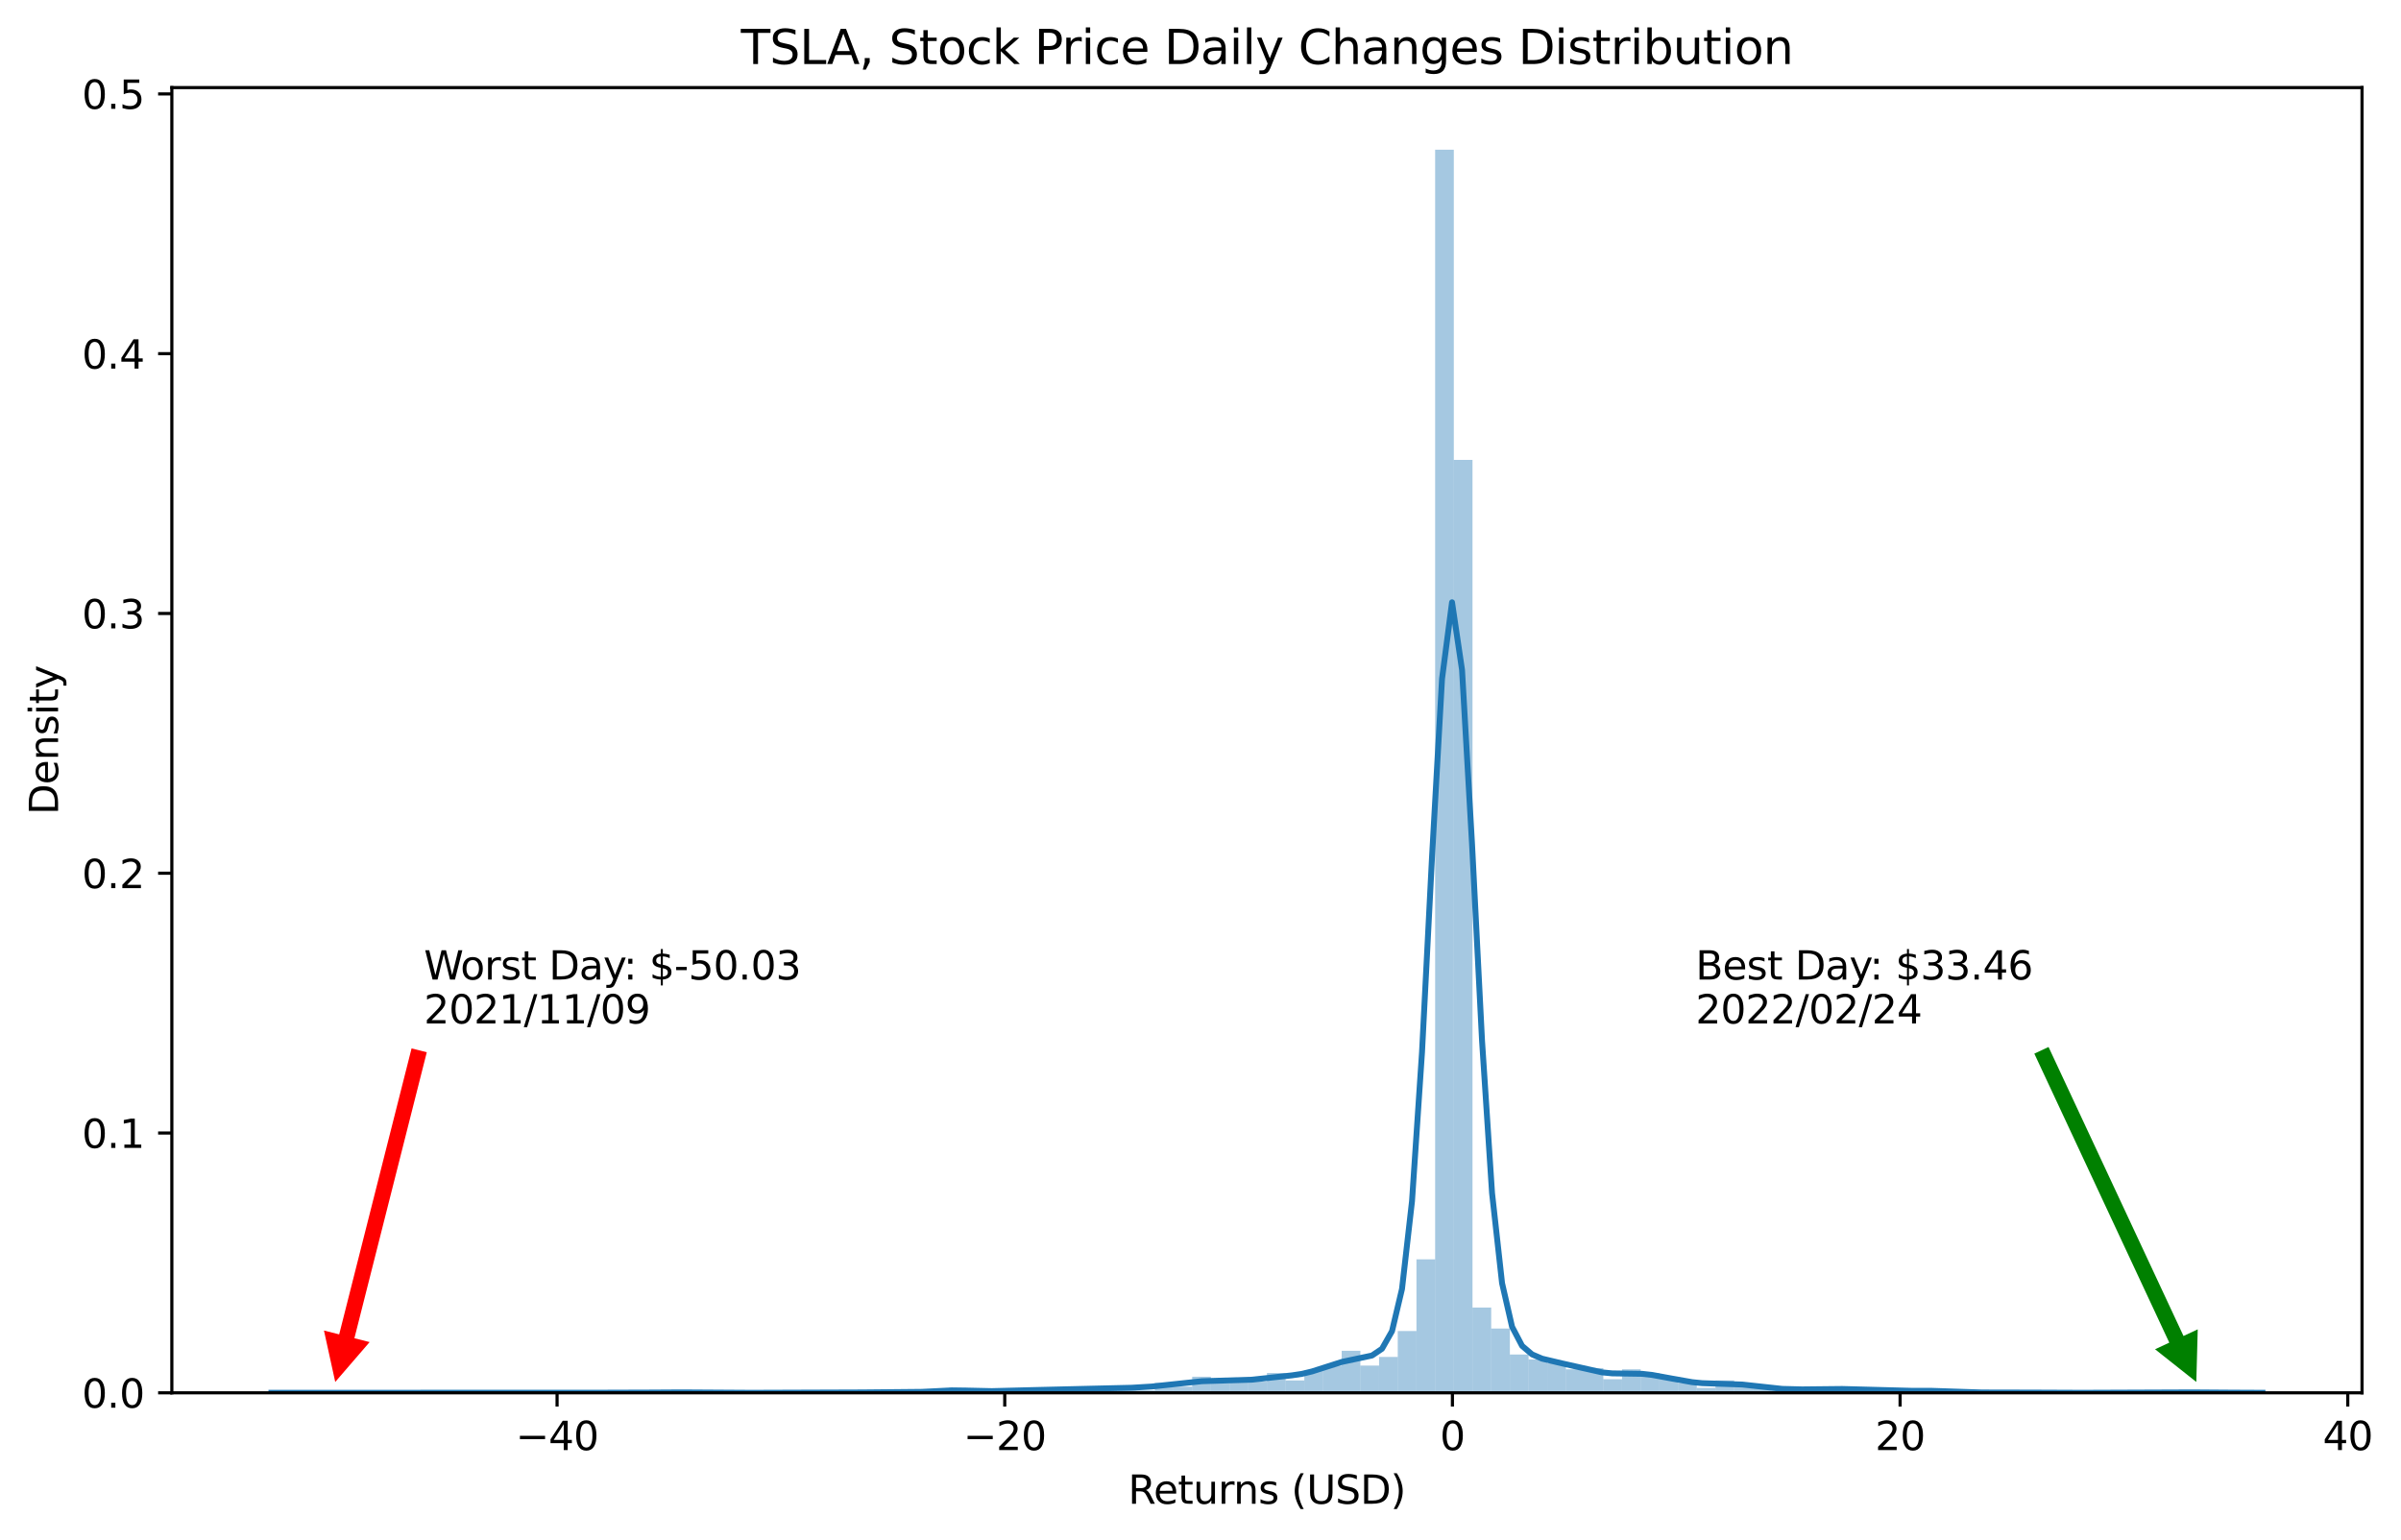 <?xml version="1.0" encoding="utf-8" standalone="no"?>
<!DOCTYPE svg PUBLIC "-//W3C//DTD SVG 1.1//EN"
  "http://www.w3.org/Graphics/SVG/1.1/DTD/svg11.dtd">
<svg xmlns:xlink="http://www.w3.org/1999/xlink" width="611.711pt" height="392.514pt" viewBox="0 0 611.711 392.514" xmlns="http://www.w3.org/2000/svg" version="1.1">
 <defs>
  <style type="text/css">*{stroke-linejoin: round; stroke-linecap: butt}</style>
 </defs>
 <g id="figure_1">
  <g id="patch_1">
   <path d="M 0 392.514 
L 611.711 392.514 
L 611.711 0 
L 0 0 
z
" style="fill: #ffffff"/>
  </g>
  <g id="axes_1">
   <g id="patch_2">
    <path d="M 43.781 354.958 
L 601.781 354.958 
L 601.781 22.318 
L 43.781 22.318 
z
" style="fill: #ffffff"/>
   </g>
   <g id="patch_3">
    <path d="M 84.71 354.958 
L 89.471 354.958 
L 89.471 354.643 
L 84.71 354.643 
z
" clip-path="url(#pb235588bc9)" style="fill: #1f77b4; opacity: 0.4"/>
   </g>
   <g id="patch_4">
    <path d="M 89.471 354.958 
L 94.233 354.958 
L 94.233 354.958 
L 89.471 354.958 
z
" clip-path="url(#pb235588bc9)" style="fill: #1f77b4; opacity: 0.4"/>
   </g>
   <g id="patch_5">
    <path d="M 94.233 354.958 
L 98.994 354.958 
L 98.994 354.958 
L 94.233 354.958 
z
" clip-path="url(#pb235588bc9)" style="fill: #1f77b4; opacity: 0.4"/>
   </g>
   <g id="patch_6">
    <path d="M 98.994 354.958 
L 103.756 354.958 
L 103.756 354.958 
L 98.994 354.958 
z
" clip-path="url(#pb235588bc9)" style="fill: #1f77b4; opacity: 0.4"/>
   </g>
   <g id="patch_7">
    <path d="M 103.756 354.958 
L 108.517 354.958 
L 108.517 354.958 
L 103.756 354.958 
z
" clip-path="url(#pb235588bc9)" style="fill: #1f77b4; opacity: 0.4"/>
   </g>
   <g id="patch_8">
    <path d="M 108.517 354.958 
L 113.278 354.958 
L 113.278 354.958 
L 108.517 354.958 
z
" clip-path="url(#pb235588bc9)" style="fill: #1f77b4; opacity: 0.4"/>
   </g>
   <g id="patch_9">
    <path d="M 113.278 354.958 
L 118.04 354.958 
L 118.04 354.958 
L 113.278 354.958 
z
" clip-path="url(#pb235588bc9)" style="fill: #1f77b4; opacity: 0.4"/>
   </g>
   <g id="patch_10">
    <path d="M 118.04 354.958 
L 122.801 354.958 
L 122.801 354.958 
L 118.04 354.958 
z
" clip-path="url(#pb235588bc9)" style="fill: #1f77b4; opacity: 0.4"/>
   </g>
   <g id="patch_11">
    <path d="M 122.801 354.958 
L 127.563 354.958 
L 127.563 354.958 
L 122.801 354.958 
z
" clip-path="url(#pb235588bc9)" style="fill: #1f77b4; opacity: 0.4"/>
   </g>
   <g id="patch_12">
    <path d="M 127.563 354.958 
L 132.324 354.958 
L 132.324 354.958 
L 127.563 354.958 
z
" clip-path="url(#pb235588bc9)" style="fill: #1f77b4; opacity: 0.4"/>
   </g>
   <g id="patch_13">
    <path d="M 132.324 354.958 
L 137.086 354.958 
L 137.086 354.958 
L 132.324 354.958 
z
" clip-path="url(#pb235588bc9)" style="fill: #1f77b4; opacity: 0.4"/>
   </g>
   <g id="patch_14">
    <path d="M 137.086 354.958 
L 141.847 354.958 
L 141.847 354.958 
L 137.086 354.958 
z
" clip-path="url(#pb235588bc9)" style="fill: #1f77b4; opacity: 0.4"/>
   </g>
   <g id="patch_15">
    <path d="M 141.847 354.958 
L 146.608 354.958 
L 146.608 354.643 
L 141.847 354.643 
z
" clip-path="url(#pb235588bc9)" style="fill: #1f77b4; opacity: 0.4"/>
   </g>
   <g id="patch_16">
    <path d="M 146.608 354.958 
L 151.37 354.958 
L 151.37 354.958 
L 146.608 354.958 
z
" clip-path="url(#pb235588bc9)" style="fill: #1f77b4; opacity: 0.4"/>
   </g>
   <g id="patch_17">
    <path d="M 151.37 354.958 
L 156.131 354.958 
L 156.131 354.958 
L 151.37 354.958 
z
" clip-path="url(#pb235588bc9)" style="fill: #1f77b4; opacity: 0.4"/>
   </g>
   <g id="patch_18">
    <path d="M 156.131 354.958 
L 160.893 354.958 
L 160.893 354.958 
L 156.131 354.958 
z
" clip-path="url(#pb235588bc9)" style="fill: #1f77b4; opacity: 0.4"/>
   </g>
   <g id="patch_19">
    <path d="M 160.893 354.958 
L 165.654 354.958 
L 165.654 354.958 
L 160.893 354.958 
z
" clip-path="url(#pb235588bc9)" style="fill: #1f77b4; opacity: 0.4"/>
   </g>
   <g id="patch_20">
    <path d="M 165.654 354.958 
L 170.416 354.958 
L 170.416 354.958 
L 165.654 354.958 
z
" clip-path="url(#pb235588bc9)" style="fill: #1f77b4; opacity: 0.4"/>
   </g>
   <g id="patch_21">
    <path d="M 170.416 354.958 
L 175.177 354.958 
L 175.177 354.643 
L 170.416 354.643 
z
" clip-path="url(#pb235588bc9)" style="fill: #1f77b4; opacity: 0.4"/>
   </g>
   <g id="patch_22">
    <path d="M 175.177 354.958 
L 179.938 354.958 
L 179.938 354.958 
L 175.177 354.958 
z
" clip-path="url(#pb235588bc9)" style="fill: #1f77b4; opacity: 0.4"/>
   </g>
   <g id="patch_23">
    <path d="M 179.938 354.958 
L 184.7 354.958 
L 184.7 354.958 
L 179.938 354.958 
z
" clip-path="url(#pb235588bc9)" style="fill: #1f77b4; opacity: 0.4"/>
   </g>
   <g id="patch_24">
    <path d="M 184.7 354.958 
L 189.461 354.958 
L 189.461 354.958 
L 184.7 354.958 
z
" clip-path="url(#pb235588bc9)" style="fill: #1f77b4; opacity: 0.4"/>
   </g>
   <g id="patch_25">
    <path d="M 189.461 354.958 
L 194.223 354.958 
L 194.223 354.958 
L 189.461 354.958 
z
" clip-path="url(#pb235588bc9)" style="fill: #1f77b4; opacity: 0.4"/>
   </g>
   <g id="patch_26">
    <path d="M 194.223 354.958 
L 198.984 354.958 
L 198.984 354.958 
L 194.223 354.958 
z
" clip-path="url(#pb235588bc9)" style="fill: #1f77b4; opacity: 0.4"/>
   </g>
   <g id="patch_27">
    <path d="M 198.984 354.958 
L 203.746 354.958 
L 203.746 354.958 
L 198.984 354.958 
z
" clip-path="url(#pb235588bc9)" style="fill: #1f77b4; opacity: 0.4"/>
   </g>
   <g id="patch_28">
    <path d="M 203.746 354.958 
L 208.507 354.958 
L 208.507 354.958 
L 203.746 354.958 
z
" clip-path="url(#pb235588bc9)" style="fill: #1f77b4; opacity: 0.4"/>
   </g>
   <g id="patch_29">
    <path d="M 208.507 354.958 
L 213.268 354.958 
L 213.268 354.958 
L 208.507 354.958 
z
" clip-path="url(#pb235588bc9)" style="fill: #1f77b4; opacity: 0.4"/>
   </g>
   <g id="patch_30">
    <path d="M 213.268 354.958 
L 218.03 354.958 
L 218.03 354.958 
L 213.268 354.958 
z
" clip-path="url(#pb235588bc9)" style="fill: #1f77b4; opacity: 0.4"/>
   </g>
   <g id="patch_31">
    <path d="M 218.03 354.958 
L 222.791 354.958 
L 222.791 354.643 
L 218.03 354.643 
z
" clip-path="url(#pb235588bc9)" style="fill: #1f77b4; opacity: 0.4"/>
   </g>
   <g id="patch_32">
    <path d="M 222.791 354.958 
L 227.553 354.958 
L 227.553 354.958 
L 222.791 354.958 
z
" clip-path="url(#pb235588bc9)" style="fill: #1f77b4; opacity: 0.4"/>
   </g>
   <g id="patch_33">
    <path d="M 227.553 354.958 
L 232.314 354.958 
L 232.314 354.958 
L 227.553 354.958 
z
" clip-path="url(#pb235588bc9)" style="fill: #1f77b4; opacity: 0.4"/>
   </g>
   <g id="patch_34">
    <path d="M 232.314 354.958 
L 237.076 354.958 
L 237.076 354.958 
L 232.314 354.958 
z
" clip-path="url(#pb235588bc9)" style="fill: #1f77b4; opacity: 0.4"/>
   </g>
   <g id="patch_35">
    <path d="M 237.076 354.958 
L 241.837 354.958 
L 241.837 354.328 
L 237.076 354.328 
z
" clip-path="url(#pb235588bc9)" style="fill: #1f77b4; opacity: 0.4"/>
   </g>
   <g id="patch_36">
    <path d="M 241.837 354.958 
L 246.598 354.958 
L 246.598 353.698 
L 241.837 353.698 
z
" clip-path="url(#pb235588bc9)" style="fill: #1f77b4; opacity: 0.4"/>
   </g>
   <g id="patch_37">
    <path d="M 246.598 354.958 
L 251.36 354.958 
L 251.36 354.958 
L 246.598 354.958 
z
" clip-path="url(#pb235588bc9)" style="fill: #1f77b4; opacity: 0.4"/>
   </g>
   <g id="patch_38">
    <path d="M 251.36 354.958 
L 256.121 354.958 
L 256.121 354.643 
L 251.36 354.643 
z
" clip-path="url(#pb235588bc9)" style="fill: #1f77b4; opacity: 0.4"/>
   </g>
   <g id="patch_39">
    <path d="M 256.121 354.958 
L 260.883 354.958 
L 260.883 354.328 
L 256.121 354.328 
z
" clip-path="url(#pb235588bc9)" style="fill: #1f77b4; opacity: 0.4"/>
   </g>
   <g id="patch_40">
    <path d="M 260.883 354.958 
L 265.644 354.958 
L 265.644 354.328 
L 260.883 354.328 
z
" clip-path="url(#pb235588bc9)" style="fill: #1f77b4; opacity: 0.4"/>
   </g>
   <g id="patch_41">
    <path d="M 265.644 354.958 
L 270.406 354.958 
L 270.406 353.698 
L 265.644 353.698 
z
" clip-path="url(#pb235588bc9)" style="fill: #1f77b4; opacity: 0.4"/>
   </g>
   <g id="patch_42">
    <path d="M 270.406 354.958 
L 275.167 354.958 
L 275.167 354.328 
L 270.406 354.328 
z
" clip-path="url(#pb235588bc9)" style="fill: #1f77b4; opacity: 0.4"/>
   </g>
   <g id="patch_43">
    <path d="M 275.167 354.958 
L 279.928 354.958 
L 279.928 353.698 
L 275.167 353.698 
z
" clip-path="url(#pb235588bc9)" style="fill: #1f77b4; opacity: 0.4"/>
   </g>
   <g id="patch_44">
    <path d="M 279.928 354.958 
L 284.69 354.958 
L 284.69 354.013 
L 279.928 354.013 
z
" clip-path="url(#pb235588bc9)" style="fill: #1f77b4; opacity: 0.4"/>
   </g>
   <g id="patch_45">
    <path d="M 284.69 354.958 
L 289.451 354.958 
L 289.451 353.384 
L 284.69 353.384 
z
" clip-path="url(#pb235588bc9)" style="fill: #1f77b4; opacity: 0.4"/>
   </g>
   <g id="patch_46">
    <path d="M 289.451 354.958 
L 294.213 354.958 
L 294.213 354.328 
L 289.451 354.328 
z
" clip-path="url(#pb235588bc9)" style="fill: #1f77b4; opacity: 0.4"/>
   </g>
   <g id="patch_47">
    <path d="M 294.213 354.958 
L 298.974 354.958 
L 298.974 352.439 
L 294.213 352.439 
z
" clip-path="url(#pb235588bc9)" style="fill: #1f77b4; opacity: 0.4"/>
   </g>
   <g id="patch_48">
    <path d="M 298.974 354.958 
L 303.736 354.958 
L 303.736 353.384 
L 298.974 353.384 
z
" clip-path="url(#pb235588bc9)" style="fill: #1f77b4; opacity: 0.4"/>
   </g>
   <g id="patch_49">
    <path d="M 303.736 354.958 
L 308.497 354.958 
L 308.497 350.864 
L 303.736 350.864 
z
" clip-path="url(#pb235588bc9)" style="fill: #1f77b4; opacity: 0.4"/>
   </g>
   <g id="patch_50">
    <path d="M 308.497 354.958 
L 313.258 354.958 
L 313.258 352.439 
L 308.497 352.439 
z
" clip-path="url(#pb235588bc9)" style="fill: #1f77b4; opacity: 0.4"/>
   </g>
   <g id="patch_51">
    <path d="M 313.258 354.958 
L 318.02 354.958 
L 318.02 351.494 
L 313.258 351.494 
z
" clip-path="url(#pb235588bc9)" style="fill: #1f77b4; opacity: 0.4"/>
   </g>
   <g id="patch_52">
    <path d="M 318.02 354.958 
L 322.781 354.958 
L 322.781 352.124 
L 318.02 352.124 
z
" clip-path="url(#pb235588bc9)" style="fill: #1f77b4; opacity: 0.4"/>
   </g>
   <g id="patch_53">
    <path d="M 322.781 354.958 
L 327.543 354.958 
L 327.543 349.92 
L 322.781 349.92 
z
" clip-path="url(#pb235588bc9)" style="fill: #1f77b4; opacity: 0.4"/>
   </g>
   <g id="patch_54">
    <path d="M 327.543 354.958 
L 332.304 354.958 
L 332.304 351.809 
L 327.543 351.809 
z
" clip-path="url(#pb235588bc9)" style="fill: #1f77b4; opacity: 0.4"/>
   </g>
   <g id="patch_55">
    <path d="M 332.304 354.958 
L 337.066 354.958 
L 337.066 349.29 
L 332.304 349.29 
z
" clip-path="url(#pb235588bc9)" style="fill: #1f77b4; opacity: 0.4"/>
   </g>
   <g id="patch_56">
    <path d="M 337.066 354.958 
L 341.827 354.958 
L 341.827 348.03 
L 337.066 348.03 
z
" clip-path="url(#pb235588bc9)" style="fill: #1f77b4; opacity: 0.4"/>
   </g>
   <g id="patch_57">
    <path d="M 341.827 354.958 
L 346.588 354.958 
L 346.588 344.251 
L 341.827 344.251 
z
" clip-path="url(#pb235588bc9)" style="fill: #1f77b4; opacity: 0.4"/>
   </g>
   <g id="patch_58">
    <path d="M 346.588 354.958 
L 351.35 354.958 
L 351.35 348.03 
L 346.588 348.03 
z
" clip-path="url(#pb235588bc9)" style="fill: #1f77b4; opacity: 0.4"/>
   </g>
   <g id="patch_59">
    <path d="M 351.35 354.958 
L 356.111 354.958 
L 356.111 345.826 
L 351.35 345.826 
z
" clip-path="url(#pb235588bc9)" style="fill: #1f77b4; opacity: 0.4"/>
   </g>
   <g id="patch_60">
    <path d="M 356.111 354.958 
L 360.873 354.958 
L 360.873 339.213 
L 356.111 339.213 
z
" clip-path="url(#pb235588bc9)" style="fill: #1f77b4; opacity: 0.4"/>
   </g>
   <g id="patch_61">
    <path d="M 360.873 354.958 
L 365.634 354.958 
L 365.634 320.948 
L 360.873 320.948 
z
" clip-path="url(#pb235588bc9)" style="fill: #1f77b4; opacity: 0.4"/>
   </g>
   <g id="patch_62">
    <path d="M 365.634 354.958 
L 370.396 354.958 
L 370.396 38.158 
L 365.634 38.158 
z
" clip-path="url(#pb235588bc9)" style="fill: #1f77b4; opacity: 0.4"/>
   </g>
   <g id="patch_63">
    <path d="M 370.396 354.958 
L 375.157 354.958 
L 375.157 117.201 
L 370.396 117.201 
z
" clip-path="url(#pb235588bc9)" style="fill: #1f77b4; opacity: 0.4"/>
   </g>
   <g id="patch_64">
    <path d="M 375.157 354.958 
L 379.918 354.958 
L 379.918 333.229 
L 375.157 333.229 
z
" clip-path="url(#pb235588bc9)" style="fill: #1f77b4; opacity: 0.4"/>
   </g>
   <g id="patch_65">
    <path d="M 379.918 354.958 
L 384.68 354.958 
L 384.68 338.583 
L 379.918 338.583 
z
" clip-path="url(#pb235588bc9)" style="fill: #1f77b4; opacity: 0.4"/>
   </g>
   <g id="patch_66">
    <path d="M 384.68 354.958 
L 389.441 354.958 
L 389.441 345.196 
L 384.68 345.196 
z
" clip-path="url(#pb235588bc9)" style="fill: #1f77b4; opacity: 0.4"/>
   </g>
   <g id="patch_67">
    <path d="M 389.441 354.958 
L 394.203 354.958 
L 394.203 346.456 
L 389.441 346.456 
z
" clip-path="url(#pb235588bc9)" style="fill: #1f77b4; opacity: 0.4"/>
   </g>
   <g id="patch_68">
    <path d="M 394.203 354.958 
L 398.964 354.958 
L 398.964 347.4 
L 394.203 347.4 
z
" clip-path="url(#pb235588bc9)" style="fill: #1f77b4; opacity: 0.4"/>
   </g>
   <g id="patch_69">
    <path d="M 398.964 354.958 
L 403.726 354.958 
L 403.726 348.975 
L 398.964 348.975 
z
" clip-path="url(#pb235588bc9)" style="fill: #1f77b4; opacity: 0.4"/>
   </g>
   <g id="patch_70">
    <path d="M 403.726 354.958 
L 408.487 354.958 
L 408.487 348.66 
L 403.726 348.66 
z
" clip-path="url(#pb235588bc9)" style="fill: #1f77b4; opacity: 0.4"/>
   </g>
   <g id="patch_71">
    <path d="M 408.487 354.958 
L 413.248 354.958 
L 413.248 351.494 
L 408.487 351.494 
z
" clip-path="url(#pb235588bc9)" style="fill: #1f77b4; opacity: 0.4"/>
   </g>
   <g id="patch_72">
    <path d="M 413.248 354.958 
L 418.01 354.958 
L 418.01 348.975 
L 413.248 348.975 
z
" clip-path="url(#pb235588bc9)" style="fill: #1f77b4; opacity: 0.4"/>
   </g>
   <g id="patch_73">
    <path d="M 418.01 354.958 
L 422.771 354.958 
L 422.771 349.92 
L 418.01 349.92 
z
" clip-path="url(#pb235588bc9)" style="fill: #1f77b4; opacity: 0.4"/>
   </g>
   <g id="patch_74">
    <path d="M 422.771 354.958 
L 427.533 354.958 
L 427.533 350.864 
L 422.771 350.864 
z
" clip-path="url(#pb235588bc9)" style="fill: #1f77b4; opacity: 0.4"/>
   </g>
   <g id="patch_75">
    <path d="M 427.533 354.958 
L 432.294 354.958 
L 432.294 352.439 
L 427.533 352.439 
z
" clip-path="url(#pb235588bc9)" style="fill: #1f77b4; opacity: 0.4"/>
   </g>
   <g id="patch_76">
    <path d="M 432.294 354.958 
L 437.056 354.958 
L 437.056 353.698 
L 432.294 353.698 
z
" clip-path="url(#pb235588bc9)" style="fill: #1f77b4; opacity: 0.4"/>
   </g>
   <g id="patch_77">
    <path d="M 437.056 354.958 
L 441.817 354.958 
L 441.817 351.809 
L 437.056 351.809 
z
" clip-path="url(#pb235588bc9)" style="fill: #1f77b4; opacity: 0.4"/>
   </g>
   <g id="patch_78">
    <path d="M 441.817 354.958 
L 446.578 354.958 
L 446.578 352.754 
L 441.817 352.754 
z
" clip-path="url(#pb235588bc9)" style="fill: #1f77b4; opacity: 0.4"/>
   </g>
   <g id="patch_79">
    <path d="M 446.578 354.958 
L 451.34 354.958 
L 451.34 353.384 
L 446.578 353.384 
z
" clip-path="url(#pb235588bc9)" style="fill: #1f77b4; opacity: 0.4"/>
   </g>
   <g id="patch_80">
    <path d="M 451.34 354.958 
L 456.101 354.958 
L 456.101 354.328 
L 451.34 354.328 
z
" clip-path="url(#pb235588bc9)" style="fill: #1f77b4; opacity: 0.4"/>
   </g>
   <g id="patch_81">
    <path d="M 456.101 354.958 
L 460.863 354.958 
L 460.863 354.328 
L 456.101 354.328 
z
" clip-path="url(#pb235588bc9)" style="fill: #1f77b4; opacity: 0.4"/>
   </g>
   <g id="patch_82">
    <path d="M 460.863 354.958 
L 465.624 354.958 
L 465.624 353.698 
L 460.863 353.698 
z
" clip-path="url(#pb235588bc9)" style="fill: #1f77b4; opacity: 0.4"/>
   </g>
   <g id="patch_83">
    <path d="M 465.624 354.958 
L 470.386 354.958 
L 470.386 353.698 
L 465.624 353.698 
z
" clip-path="url(#pb235588bc9)" style="fill: #1f77b4; opacity: 0.4"/>
   </g>
   <g id="patch_84">
    <path d="M 470.386 354.958 
L 475.147 354.958 
L 475.147 354.643 
L 470.386 354.643 
z
" clip-path="url(#pb235588bc9)" style="fill: #1f77b4; opacity: 0.4"/>
   </g>
   <g id="patch_85">
    <path d="M 475.147 354.958 
L 479.908 354.958 
L 479.908 354.013 
L 475.147 354.013 
z
" clip-path="url(#pb235588bc9)" style="fill: #1f77b4; opacity: 0.4"/>
   </g>
   <g id="patch_86">
    <path d="M 479.908 354.958 
L 484.67 354.958 
L 484.67 354.328 
L 479.908 354.328 
z
" clip-path="url(#pb235588bc9)" style="fill: #1f77b4; opacity: 0.4"/>
   </g>
   <g id="patch_87">
    <path d="M 484.67 354.958 
L 489.431 354.958 
L 489.431 354.958 
L 484.67 354.958 
z
" clip-path="url(#pb235588bc9)" style="fill: #1f77b4; opacity: 0.4"/>
   </g>
   <g id="patch_88">
    <path d="M 489.431 354.958 
L 494.193 354.958 
L 494.193 354.013 
L 489.431 354.013 
z
" clip-path="url(#pb235588bc9)" style="fill: #1f77b4; opacity: 0.4"/>
   </g>
   <g id="patch_89">
    <path d="M 494.193 354.958 
L 498.954 354.958 
L 498.954 354.643 
L 494.193 354.643 
z
" clip-path="url(#pb235588bc9)" style="fill: #1f77b4; opacity: 0.4"/>
   </g>
   <g id="patch_90">
    <path d="M 498.954 354.958 
L 503.716 354.958 
L 503.716 354.958 
L 498.954 354.958 
z
" clip-path="url(#pb235588bc9)" style="fill: #1f77b4; opacity: 0.4"/>
   </g>
   <g id="patch_91">
    <path d="M 503.716 354.958 
L 508.477 354.958 
L 508.477 354.958 
L 503.716 354.958 
z
" clip-path="url(#pb235588bc9)" style="fill: #1f77b4; opacity: 0.4"/>
   </g>
   <g id="patch_92">
    <path d="M 508.477 354.958 
L 513.238 354.958 
L 513.238 354.643 
L 508.477 354.643 
z
" clip-path="url(#pb235588bc9)" style="fill: #1f77b4; opacity: 0.4"/>
   </g>
   <g id="patch_93">
    <path d="M 513.238 354.958 
L 518 354.958 
L 518 354.958 
L 513.238 354.958 
z
" clip-path="url(#pb235588bc9)" style="fill: #1f77b4; opacity: 0.4"/>
   </g>
   <g id="patch_94">
    <path d="M 518 354.958 
L 522.761 354.958 
L 522.761 354.958 
L 518 354.958 
z
" clip-path="url(#pb235588bc9)" style="fill: #1f77b4; opacity: 0.4"/>
   </g>
   <g id="patch_95">
    <path d="M 522.761 354.958 
L 527.523 354.958 
L 527.523 354.958 
L 522.761 354.958 
z
" clip-path="url(#pb235588bc9)" style="fill: #1f77b4; opacity: 0.4"/>
   </g>
   <g id="patch_96">
    <path d="M 527.523 354.958 
L 532.284 354.958 
L 532.284 354.958 
L 527.523 354.958 
z
" clip-path="url(#pb235588bc9)" style="fill: #1f77b4; opacity: 0.4"/>
   </g>
   <g id="patch_97">
    <path d="M 532.284 354.958 
L 537.046 354.958 
L 537.046 354.958 
L 532.284 354.958 
z
" clip-path="url(#pb235588bc9)" style="fill: #1f77b4; opacity: 0.4"/>
   </g>
   <g id="patch_98">
    <path d="M 537.046 354.958 
L 541.807 354.958 
L 541.807 354.958 
L 537.046 354.958 
z
" clip-path="url(#pb235588bc9)" style="fill: #1f77b4; opacity: 0.4"/>
   </g>
   <g id="patch_99">
    <path d="M 541.807 354.958 
L 546.568 354.958 
L 546.568 354.958 
L 541.807 354.958 
z
" clip-path="url(#pb235588bc9)" style="fill: #1f77b4; opacity: 0.4"/>
   </g>
   <g id="patch_100">
    <path d="M 546.568 354.958 
L 551.33 354.958 
L 551.33 354.958 
L 546.568 354.958 
z
" clip-path="url(#pb235588bc9)" style="fill: #1f77b4; opacity: 0.4"/>
   </g>
   <g id="patch_101">
    <path d="M 551.33 354.958 
L 556.091 354.958 
L 556.091 354.958 
L 551.33 354.958 
z
" clip-path="url(#pb235588bc9)" style="fill: #1f77b4; opacity: 0.4"/>
   </g>
   <g id="patch_102">
    <path d="M 556.091 354.958 
L 560.853 354.958 
L 560.853 354.643 
L 556.091 354.643 
z
" clip-path="url(#pb235588bc9)" style="fill: #1f77b4; opacity: 0.4"/>
   </g>
   <g id="matplotlib.axis_1">
    <g id="xtick_1">
     <g id="line2d_1">
      <defs>
       <path id="m6cd5530922" d="M 0 0 
L 0 3.5 
" style="stroke: #000000; stroke-width: 0.8"/>
      </defs>
      <g>
       <use xlink:href="#m6cd5530922" x="141.928" y="354.958" style="stroke: #000000; stroke-width: 0.8"/>
      </g>
     </g>
     <g id="text_1">
      <!-- −40 -->
      <g transform="translate(131.376 369.557)scale(0.1 -0.1)">
       <defs>
        <path id="DejaVuSans-2212" d="M 678 2272 
L 4684 2272 
L 4684 1741 
L 678 1741 
L 678 2272 
z
" transform="scale(0.016)"/>
        <path id="DejaVuSans-34" d="M 2419 4116 
L 825 1625 
L 2419 1625 
L 2419 4116 
z
M 2253 4666 
L 3047 4666 
L 3047 1625 
L 3713 1625 
L 3713 1100 
L 3047 1100 
L 3047 0 
L 2419 0 
L 2419 1100 
L 313 1100 
L 313 1709 
L 2253 4666 
z
" transform="scale(0.016)"/>
        <path id="DejaVuSans-30" d="M 2034 4250 
Q 1547 4250 1301 3770 
Q 1056 3291 1056 2328 
Q 1056 1369 1301 889 
Q 1547 409 2034 409 
Q 2525 409 2770 889 
Q 3016 1369 3016 2328 
Q 3016 3291 2770 3770 
Q 2525 4250 2034 4250 
z
M 2034 4750 
Q 2819 4750 3233 4129 
Q 3647 3509 3647 2328 
Q 3647 1150 3233 529 
Q 2819 -91 2034 -91 
Q 1250 -91 836 529 
Q 422 1150 422 2328 
Q 422 3509 836 4129 
Q 1250 4750 2034 4750 
z
" transform="scale(0.016)"/>
       </defs>
       <use xlink:href="#DejaVuSans-2212"/>
       <use xlink:href="#DejaVuSans-34" x="83.789"/>
       <use xlink:href="#DejaVuSans-30" x="147.412"/>
      </g>
     </g>
    </g>
    <g id="xtick_2">
     <g id="line2d_2">
      <g>
       <use xlink:href="#m6cd5530922" x="255.983" y="354.958" style="stroke: #000000; stroke-width: 0.8"/>
      </g>
     </g>
     <g id="text_2">
      <!-- −20 -->
      <g transform="translate(245.431 369.557)scale(0.1 -0.1)">
       <defs>
        <path id="DejaVuSans-32" d="M 1228 531 
L 3431 531 
L 3431 0 
L 469 0 
L 469 531 
Q 828 903 1448 1529 
Q 2069 2156 2228 2338 
Q 2531 2678 2651 2914 
Q 2772 3150 2772 3378 
Q 2772 3750 2511 3984 
Q 2250 4219 1831 4219 
Q 1534 4219 1204 4116 
Q 875 4013 500 3803 
L 500 4441 
Q 881 4594 1212 4672 
Q 1544 4750 1819 4750 
Q 2544 4750 2975 4387 
Q 3406 4025 3406 3419 
Q 3406 3131 3298 2873 
Q 3191 2616 2906 2266 
Q 2828 2175 2409 1742 
Q 1991 1309 1228 531 
z
" transform="scale(0.016)"/>
       </defs>
       <use xlink:href="#DejaVuSans-2212"/>
       <use xlink:href="#DejaVuSans-32" x="83.789"/>
       <use xlink:href="#DejaVuSans-30" x="147.412"/>
      </g>
     </g>
    </g>
    <g id="xtick_3">
     <g id="line2d_3">
      <g>
       <use xlink:href="#m6cd5530922" x="370.038" y="354.958" style="stroke: #000000; stroke-width: 0.8"/>
      </g>
     </g>
     <g id="text_3">
      <!-- 0 -->
      <g transform="translate(366.857 369.557)scale(0.1 -0.1)">
       <use xlink:href="#DejaVuSans-30"/>
      </g>
     </g>
    </g>
    <g id="xtick_4">
     <g id="line2d_4">
      <g>
       <use xlink:href="#m6cd5530922" x="484.094" y="354.958" style="stroke: #000000; stroke-width: 0.8"/>
      </g>
     </g>
     <g id="text_4">
      <!-- 20 -->
      <g transform="translate(477.731 369.557)scale(0.1 -0.1)">
       <use xlink:href="#DejaVuSans-32"/>
       <use xlink:href="#DejaVuSans-30" x="63.623"/>
      </g>
     </g>
    </g>
    <g id="xtick_5">
     <g id="line2d_5">
      <g>
       <use xlink:href="#m6cd5530922" x="598.149" y="354.958" style="stroke: #000000; stroke-width: 0.8"/>
      </g>
     </g>
     <g id="text_5">
      <!-- 40 -->
      <g transform="translate(591.786 369.557)scale(0.1 -0.1)">
       <use xlink:href="#DejaVuSans-34"/>
       <use xlink:href="#DejaVuSans-30" x="63.623"/>
      </g>
     </g>
    </g>
    <g id="text_6">
     <!-- Returns (USD) -->
     <g transform="translate(287.411 383.235)scale(0.1 -0.1)">
      <defs>
       <path id="DejaVuSans-52" d="M 2841 2188 
Q 3044 2119 3236 1894 
Q 3428 1669 3622 1275 
L 4263 0 
L 3584 0 
L 2988 1197 
Q 2756 1666 2539 1819 
Q 2322 1972 1947 1972 
L 1259 1972 
L 1259 0 
L 628 0 
L 628 4666 
L 2053 4666 
Q 2853 4666 3247 4331 
Q 3641 3997 3641 3322 
Q 3641 2881 3436 2590 
Q 3231 2300 2841 2188 
z
M 1259 4147 
L 1259 2491 
L 2053 2491 
Q 2509 2491 2742 2702 
Q 2975 2913 2975 3322 
Q 2975 3731 2742 3939 
Q 2509 4147 2053 4147 
L 1259 4147 
z
" transform="scale(0.016)"/>
       <path id="DejaVuSans-65" d="M 3597 1894 
L 3597 1613 
L 953 1613 
Q 991 1019 1311 708 
Q 1631 397 2203 397 
Q 2534 397 2845 478 
Q 3156 559 3463 722 
L 3463 178 
Q 3153 47 2828 -22 
Q 2503 -91 2169 -91 
Q 1331 -91 842 396 
Q 353 884 353 1716 
Q 353 2575 817 3079 
Q 1281 3584 2069 3584 
Q 2775 3584 3186 3129 
Q 3597 2675 3597 1894 
z
M 3022 2063 
Q 3016 2534 2758 2815 
Q 2500 3097 2075 3097 
Q 1594 3097 1305 2825 
Q 1016 2553 972 2059 
L 3022 2063 
z
" transform="scale(0.016)"/>
       <path id="DejaVuSans-74" d="M 1172 4494 
L 1172 3500 
L 2356 3500 
L 2356 3053 
L 1172 3053 
L 1172 1153 
Q 1172 725 1289 603 
Q 1406 481 1766 481 
L 2356 481 
L 2356 0 
L 1766 0 
Q 1100 0 847 248 
Q 594 497 594 1153 
L 594 3053 
L 172 3053 
L 172 3500 
L 594 3500 
L 594 4494 
L 1172 4494 
z
" transform="scale(0.016)"/>
       <path id="DejaVuSans-75" d="M 544 1381 
L 544 3500 
L 1119 3500 
L 1119 1403 
Q 1119 906 1312 657 
Q 1506 409 1894 409 
Q 2359 409 2629 706 
Q 2900 1003 2900 1516 
L 2900 3500 
L 3475 3500 
L 3475 0 
L 2900 0 
L 2900 538 
Q 2691 219 2414 64 
Q 2138 -91 1772 -91 
Q 1169 -91 856 284 
Q 544 659 544 1381 
z
M 1991 3584 
L 1991 3584 
z
" transform="scale(0.016)"/>
       <path id="DejaVuSans-72" d="M 2631 2963 
Q 2534 3019 2420 3045 
Q 2306 3072 2169 3072 
Q 1681 3072 1420 2755 
Q 1159 2438 1159 1844 
L 1159 0 
L 581 0 
L 581 3500 
L 1159 3500 
L 1159 2956 
Q 1341 3275 1631 3429 
Q 1922 3584 2338 3584 
Q 2397 3584 2469 3576 
Q 2541 3569 2628 3553 
L 2631 2963 
z
" transform="scale(0.016)"/>
       <path id="DejaVuSans-6e" d="M 3513 2113 
L 3513 0 
L 2938 0 
L 2938 2094 
Q 2938 2591 2744 2837 
Q 2550 3084 2163 3084 
Q 1697 3084 1428 2787 
Q 1159 2491 1159 1978 
L 1159 0 
L 581 0 
L 581 3500 
L 1159 3500 
L 1159 2956 
Q 1366 3272 1645 3428 
Q 1925 3584 2291 3584 
Q 2894 3584 3203 3211 
Q 3513 2838 3513 2113 
z
" transform="scale(0.016)"/>
       <path id="DejaVuSans-73" d="M 2834 3397 
L 2834 2853 
Q 2591 2978 2328 3040 
Q 2066 3103 1784 3103 
Q 1356 3103 1142 2972 
Q 928 2841 928 2578 
Q 928 2378 1081 2264 
Q 1234 2150 1697 2047 
L 1894 2003 
Q 2506 1872 2764 1633 
Q 3022 1394 3022 966 
Q 3022 478 2636 193 
Q 2250 -91 1575 -91 
Q 1294 -91 989 -36 
Q 684 19 347 128 
L 347 722 
Q 666 556 975 473 
Q 1284 391 1588 391 
Q 1994 391 2212 530 
Q 2431 669 2431 922 
Q 2431 1156 2273 1281 
Q 2116 1406 1581 1522 
L 1381 1569 
Q 847 1681 609 1914 
Q 372 2147 372 2553 
Q 372 3047 722 3315 
Q 1072 3584 1716 3584 
Q 2034 3584 2315 3537 
Q 2597 3491 2834 3397 
z
" transform="scale(0.016)"/>
       <path id="DejaVuSans-20" transform="scale(0.016)"/>
       <path id="DejaVuSans-28" d="M 1984 4856 
Q 1566 4138 1362 3434 
Q 1159 2731 1159 2009 
Q 1159 1288 1364 580 
Q 1569 -128 1984 -844 
L 1484 -844 
Q 1016 -109 783 600 
Q 550 1309 550 2009 
Q 550 2706 781 3412 
Q 1013 4119 1484 4856 
L 1984 4856 
z
" transform="scale(0.016)"/>
       <path id="DejaVuSans-55" d="M 556 4666 
L 1191 4666 
L 1191 1831 
Q 1191 1081 1462 751 
Q 1734 422 2344 422 
Q 2950 422 3222 751 
Q 3494 1081 3494 1831 
L 3494 4666 
L 4128 4666 
L 4128 1753 
Q 4128 841 3676 375 
Q 3225 -91 2344 -91 
Q 1459 -91 1007 375 
Q 556 841 556 1753 
L 556 4666 
z
" transform="scale(0.016)"/>
       <path id="DejaVuSans-53" d="M 3425 4513 
L 3425 3897 
Q 3066 4069 2747 4153 
Q 2428 4238 2131 4238 
Q 1616 4238 1336 4038 
Q 1056 3838 1056 3469 
Q 1056 3159 1242 3001 
Q 1428 2844 1947 2747 
L 2328 2669 
Q 3034 2534 3370 2195 
Q 3706 1856 3706 1288 
Q 3706 609 3251 259 
Q 2797 -91 1919 -91 
Q 1588 -91 1214 -16 
Q 841 59 441 206 
L 441 856 
Q 825 641 1194 531 
Q 1563 422 1919 422 
Q 2459 422 2753 634 
Q 3047 847 3047 1241 
Q 3047 1584 2836 1778 
Q 2625 1972 2144 2069 
L 1759 2144 
Q 1053 2284 737 2584 
Q 422 2884 422 3419 
Q 422 4038 858 4394 
Q 1294 4750 2059 4750 
Q 2388 4750 2728 4690 
Q 3069 4631 3425 4513 
z
" transform="scale(0.016)"/>
       <path id="DejaVuSans-44" d="M 1259 4147 
L 1259 519 
L 2022 519 
Q 2988 519 3436 956 
Q 3884 1394 3884 2338 
Q 3884 3275 3436 3711 
Q 2988 4147 2022 4147 
L 1259 4147 
z
M 628 4666 
L 1925 4666 
Q 3281 4666 3915 4102 
Q 4550 3538 4550 2338 
Q 4550 1131 3912 565 
Q 3275 0 1925 0 
L 628 0 
L 628 4666 
z
" transform="scale(0.016)"/>
       <path id="DejaVuSans-29" d="M 513 4856 
L 1013 4856 
Q 1481 4119 1714 3412 
Q 1947 2706 1947 2009 
Q 1947 1309 1714 600 
Q 1481 -109 1013 -844 
L 513 -844 
Q 928 -128 1133 580 
Q 1338 1288 1338 2009 
Q 1338 2731 1133 3434 
Q 928 4138 513 4856 
z
" transform="scale(0.016)"/>
      </defs>
      <use xlink:href="#DejaVuSans-52"/>
      <use xlink:href="#DejaVuSans-65" x="64.982"/>
      <use xlink:href="#DejaVuSans-74" x="126.506"/>
      <use xlink:href="#DejaVuSans-75" x="165.715"/>
      <use xlink:href="#DejaVuSans-72" x="229.094"/>
      <use xlink:href="#DejaVuSans-6e" x="268.457"/>
      <use xlink:href="#DejaVuSans-73" x="331.836"/>
      <use xlink:href="#DejaVuSans-20" x="383.936"/>
      <use xlink:href="#DejaVuSans-28" x="415.723"/>
      <use xlink:href="#DejaVuSans-55" x="454.736"/>
      <use xlink:href="#DejaVuSans-53" x="527.93"/>
      <use xlink:href="#DejaVuSans-44" x="591.406"/>
      <use xlink:href="#DejaVuSans-29" x="668.408"/>
     </g>
    </g>
   </g>
   <g id="matplotlib.axis_2">
    <g id="ytick_1">
     <g id="line2d_6">
      <defs>
       <path id="m9591db634a" d="M 0 0 
L -3.5 0 
" style="stroke: #000000; stroke-width: 0.8"/>
      </defs>
      <g>
       <use xlink:href="#m9591db634a" x="43.781" y="354.958" style="stroke: #000000; stroke-width: 0.8"/>
      </g>
     </g>
     <g id="text_7">
      <!-- 0.0 -->
      <g transform="translate(20.878 358.757)scale(0.1 -0.1)">
       <defs>
        <path id="DejaVuSans-2e" d="M 684 794 
L 1344 794 
L 1344 0 
L 684 0 
L 684 794 
z
" transform="scale(0.016)"/>
       </defs>
       <use xlink:href="#DejaVuSans-30"/>
       <use xlink:href="#DejaVuSans-2e" x="63.623"/>
       <use xlink:href="#DejaVuSans-30" x="95.41"/>
      </g>
     </g>
    </g>
    <g id="ytick_2">
     <g id="line2d_7">
      <g>
       <use xlink:href="#m9591db634a" x="43.781" y="288.752" style="stroke: #000000; stroke-width: 0.8"/>
      </g>
     </g>
     <g id="text_8">
      <!-- 0.1 -->
      <g transform="translate(20.878 292.552)scale(0.1 -0.1)">
       <defs>
        <path id="DejaVuSans-31" d="M 794 531 
L 1825 531 
L 1825 4091 
L 703 3866 
L 703 4441 
L 1819 4666 
L 2450 4666 
L 2450 531 
L 3481 531 
L 3481 0 
L 794 0 
L 794 531 
z
" transform="scale(0.016)"/>
       </defs>
       <use xlink:href="#DejaVuSans-30"/>
       <use xlink:href="#DejaVuSans-2e" x="63.623"/>
       <use xlink:href="#DejaVuSans-31" x="95.41"/>
      </g>
     </g>
    </g>
    <g id="ytick_3">
     <g id="line2d_8">
      <g>
       <use xlink:href="#m9591db634a" x="43.781" y="222.547" style="stroke: #000000; stroke-width: 0.8"/>
      </g>
     </g>
     <g id="text_9">
      <!-- 0.2 -->
      <g transform="translate(20.878 226.346)scale(0.1 -0.1)">
       <use xlink:href="#DejaVuSans-30"/>
       <use xlink:href="#DejaVuSans-2e" x="63.623"/>
       <use xlink:href="#DejaVuSans-32" x="95.41"/>
      </g>
     </g>
    </g>
    <g id="ytick_4">
     <g id="line2d_9">
      <g>
       <use xlink:href="#m9591db634a" x="43.781" y="156.341" style="stroke: #000000; stroke-width: 0.8"/>
      </g>
     </g>
     <g id="text_10">
      <!-- 0.3 -->
      <g transform="translate(20.878 160.14)scale(0.1 -0.1)">
       <defs>
        <path id="DejaVuSans-33" d="M 2597 2516 
Q 3050 2419 3304 2112 
Q 3559 1806 3559 1356 
Q 3559 666 3084 287 
Q 2609 -91 1734 -91 
Q 1441 -91 1130 -33 
Q 819 25 488 141 
L 488 750 
Q 750 597 1062 519 
Q 1375 441 1716 441 
Q 2309 441 2620 675 
Q 2931 909 2931 1356 
Q 2931 1769 2642 2001 
Q 2353 2234 1838 2234 
L 1294 2234 
L 1294 2753 
L 1863 2753 
Q 2328 2753 2575 2939 
Q 2822 3125 2822 3475 
Q 2822 3834 2567 4026 
Q 2313 4219 1838 4219 
Q 1578 4219 1281 4162 
Q 984 4106 628 3988 
L 628 4550 
Q 988 4650 1302 4700 
Q 1616 4750 1894 4750 
Q 2613 4750 3031 4423 
Q 3450 4097 3450 3541 
Q 3450 3153 3228 2886 
Q 3006 2619 2597 2516 
z
" transform="scale(0.016)"/>
       </defs>
       <use xlink:href="#DejaVuSans-30"/>
       <use xlink:href="#DejaVuSans-2e" x="63.623"/>
       <use xlink:href="#DejaVuSans-33" x="95.41"/>
      </g>
     </g>
    </g>
    <g id="ytick_5">
     <g id="line2d_10">
      <g>
       <use xlink:href="#m9591db634a" x="43.781" y="90.136" style="stroke: #000000; stroke-width: 0.8"/>
      </g>
     </g>
     <g id="text_11">
      <!-- 0.4 -->
      <g transform="translate(20.878 93.935)scale(0.1 -0.1)">
       <use xlink:href="#DejaVuSans-30"/>
       <use xlink:href="#DejaVuSans-2e" x="63.623"/>
       <use xlink:href="#DejaVuSans-34" x="95.41"/>
      </g>
     </g>
    </g>
    <g id="ytick_6">
     <g id="line2d_11">
      <g>
       <use xlink:href="#m9591db634a" x="43.781" y="23.93" style="stroke: #000000; stroke-width: 0.8"/>
      </g>
     </g>
     <g id="text_12">
      <!-- 0.5 -->
      <g transform="translate(20.878 27.729)scale(0.1 -0.1)">
       <defs>
        <path id="DejaVuSans-35" d="M 691 4666 
L 3169 4666 
L 3169 4134 
L 1269 4134 
L 1269 2991 
Q 1406 3038 1543 3061 
Q 1681 3084 1819 3084 
Q 2600 3084 3056 2656 
Q 3513 2228 3513 1497 
Q 3513 744 3044 326 
Q 2575 -91 1722 -91 
Q 1428 -91 1123 -41 
Q 819 9 494 109 
L 494 744 
Q 775 591 1075 516 
Q 1375 441 1709 441 
Q 2250 441 2565 725 
Q 2881 1009 2881 1497 
Q 2881 1984 2565 2268 
Q 2250 2553 1709 2553 
Q 1456 2553 1204 2497 
Q 953 2441 691 2322 
L 691 4666 
z
" transform="scale(0.016)"/>
       </defs>
       <use xlink:href="#DejaVuSans-30"/>
       <use xlink:href="#DejaVuSans-2e" x="63.623"/>
       <use xlink:href="#DejaVuSans-35" x="95.41"/>
      </g>
     </g>
    </g>
    <g id="text_13">
     <!-- Density -->
     <g transform="translate(14.798 207.647)rotate(-90)scale(0.1 -0.1)">
      <defs>
       <path id="DejaVuSans-69" d="M 603 3500 
L 1178 3500 
L 1178 0 
L 603 0 
L 603 3500 
z
M 603 4863 
L 1178 4863 
L 1178 4134 
L 603 4134 
L 603 4863 
z
" transform="scale(0.016)"/>
       <path id="DejaVuSans-79" d="M 2059 -325 
Q 1816 -950 1584 -1140 
Q 1353 -1331 966 -1331 
L 506 -1331 
L 506 -850 
L 844 -850 
Q 1081 -850 1212 -737 
Q 1344 -625 1503 -206 
L 1606 56 
L 191 3500 
L 800 3500 
L 1894 763 
L 2988 3500 
L 3597 3500 
L 2059 -325 
z
" transform="scale(0.016)"/>
      </defs>
      <use xlink:href="#DejaVuSans-44"/>
      <use xlink:href="#DejaVuSans-65" x="77.002"/>
      <use xlink:href="#DejaVuSans-6e" x="138.525"/>
      <use xlink:href="#DejaVuSans-73" x="201.904"/>
      <use xlink:href="#DejaVuSans-69" x="254.004"/>
      <use xlink:href="#DejaVuSans-74" x="281.787"/>
      <use xlink:href="#DejaVuSans-79" x="320.996"/>
     </g>
    </g>
   </g>
   <g id="line2d_12">
    <path d="M 69.145 354.957 
L 153.265 354.936 
L 166.011 354.897 
L 173.658 354.85 
L 191.502 354.958 
L 219.542 354.862 
L 234.837 354.718 
L 242.484 354.34 
L 247.583 354.413 
L 252.681 354.529 
L 262.877 354.27 
L 278.172 353.905 
L 288.368 353.669 
L 293.466 353.36 
L 306.212 352.007 
L 318.958 351.616 
L 329.154 350.516 
L 331.703 350.133 
L 334.252 349.518 
L 341.9 347.08 
L 349.547 345.459 
L 352.096 343.741 
L 354.645 339.256 
L 357.194 328.487 
L 359.743 306.129 
L 362.292 268.153 
L 364.842 218.412 
L 367.391 173.003 
L 369.94 153.496 
L 372.489 170.715 
L 375.038 215.156 
L 377.587 265.282 
L 380.136 304.077 
L 382.685 327.011 
L 385.234 338.132 
L 387.784 342.995 
L 390.333 345.167 
L 392.882 346.256 
L 397.98 347.466 
L 408.176 349.753 
L 410.726 350.006 
L 418.373 350.124 
L 420.922 350.408 
L 426.02 351.343 
L 431.118 352.246 
L 433.667 352.5 
L 443.864 352.85 
L 454.06 353.959 
L 459.159 354.088 
L 469.355 353.981 
L 487.199 354.452 
L 492.297 354.458 
L 505.043 354.878 
L 517.788 354.905 
L 530.534 354.958 
L 558.574 354.853 
L 568.77 354.922 
L 576.418 354.957 
L 576.418 354.957 
" clip-path="url(#pb235588bc9)" style="fill: none; stroke: #1f77b4; stroke-width: 1.5; stroke-linecap: square"/>
   </g>
   <g id="patch_103">
    <path d="M 43.781 354.958 
L 43.781 22.318 
" style="fill: none; stroke: #000000; stroke-width: 0.8; stroke-linejoin: miter; stroke-linecap: square"/>
   </g>
   <g id="patch_104">
    <path d="M 601.781 354.958 
L 601.781 22.318 
" style="fill: none; stroke: #000000; stroke-width: 0.8; stroke-linejoin: miter; stroke-linecap: square"/>
   </g>
   <g id="patch_105">
    <path d="M 43.781 354.958 
L 601.781 354.958 
" style="fill: none; stroke: #000000; stroke-width: 0.8; stroke-linejoin: miter; stroke-linecap: square"/>
   </g>
   <g id="patch_106">
    <path d="M 43.781 22.318 
L 601.781 22.318 
" style="fill: none; stroke: #000000; stroke-width: 0.8; stroke-linejoin: miter; stroke-linecap: square"/>
   </g>
   <g id="patch_107">
    <path d="M 108.733 268.169 
Q 99.513 304.61 90.292 341.052 
L 94.169 342.033 
Q 89.789 347.114 85.409 352.196 
Q 83.972 345.643 82.536 339.089 
L 86.414 340.07 
Q 95.635 303.629 104.856 267.188 
L 108.733 268.169 
z
" style="fill: #ff0000"/>
   </g>
   <g id="text_14">
    <!-- Worst Day: $-50.03 -->
    <g transform="translate(108 249.637)scale(0.1 -0.1)">
     <defs>
      <path id="DejaVuSans-57" d="M 213 4666 
L 850 4666 
L 1831 722 
L 2809 4666 
L 3519 4666 
L 4500 722 
L 5478 4666 
L 6119 4666 
L 4947 0 
L 4153 0 
L 3169 4050 
L 2175 0 
L 1381 0 
L 213 4666 
z
" transform="scale(0.016)"/>
      <path id="DejaVuSans-6f" d="M 1959 3097 
Q 1497 3097 1228 2736 
Q 959 2375 959 1747 
Q 959 1119 1226 758 
Q 1494 397 1959 397 
Q 2419 397 2687 759 
Q 2956 1122 2956 1747 
Q 2956 2369 2687 2733 
Q 2419 3097 1959 3097 
z
M 1959 3584 
Q 2709 3584 3137 3096 
Q 3566 2609 3566 1747 
Q 3566 888 3137 398 
Q 2709 -91 1959 -91 
Q 1206 -91 779 398 
Q 353 888 353 1747 
Q 353 2609 779 3096 
Q 1206 3584 1959 3584 
z
" transform="scale(0.016)"/>
      <path id="DejaVuSans-61" d="M 2194 1759 
Q 1497 1759 1228 1600 
Q 959 1441 959 1056 
Q 959 750 1161 570 
Q 1363 391 1709 391 
Q 2188 391 2477 730 
Q 2766 1069 2766 1631 
L 2766 1759 
L 2194 1759 
z
M 3341 1997 
L 3341 0 
L 2766 0 
L 2766 531 
Q 2569 213 2275 61 
Q 1981 -91 1556 -91 
Q 1019 -91 701 211 
Q 384 513 384 1019 
Q 384 1609 779 1909 
Q 1175 2209 1959 2209 
L 2766 2209 
L 2766 2266 
Q 2766 2663 2505 2880 
Q 2244 3097 1772 3097 
Q 1472 3097 1187 3025 
Q 903 2953 641 2809 
L 641 3341 
Q 956 3463 1253 3523 
Q 1550 3584 1831 3584 
Q 2591 3584 2966 3190 
Q 3341 2797 3341 1997 
z
" transform="scale(0.016)"/>
      <path id="DejaVuSans-3a" d="M 750 794 
L 1409 794 
L 1409 0 
L 750 0 
L 750 794 
z
M 750 3309 
L 1409 3309 
L 1409 2516 
L 750 2516 
L 750 3309 
z
" transform="scale(0.016)"/>
      <path id="DejaVuSans-24" d="M 2163 -941 
L 1850 -941 
L 1847 0 
Q 1519 6 1191 76 
Q 863 147 531 288 
L 531 850 
Q 850 650 1176 548 
Q 1503 447 1850 444 
L 1850 1869 
Q 1159 1981 845 2250 
Q 531 2519 531 2988 
Q 531 3497 872 3790 
Q 1213 4084 1850 4128 
L 1850 4863 
L 2163 4863 
L 2163 4138 
Q 2453 4125 2725 4076 
Q 2997 4028 3256 3944 
L 3256 3397 
Q 2997 3528 2723 3600 
Q 2450 3672 2163 3684 
L 2163 2350 
Q 2872 2241 3206 1959 
Q 3541 1678 3541 1191 
Q 3541 663 3186 358 
Q 2831 53 2163 6 
L 2163 -941 
z
M 1850 2406 
L 1850 3688 
Q 1488 3647 1297 3481 
Q 1106 3316 1106 3041 
Q 1106 2772 1282 2622 
Q 1459 2472 1850 2406 
z
M 2163 1806 
L 2163 453 
Q 2559 506 2761 678 
Q 2963 850 2963 1131 
Q 2963 1406 2770 1568 
Q 2578 1731 2163 1806 
z
" transform="scale(0.016)"/>
      <path id="DejaVuSans-2d" d="M 313 2009 
L 1997 2009 
L 1997 1497 
L 313 1497 
L 313 2009 
z
" transform="scale(0.016)"/>
     </defs>
     <use xlink:href="#DejaVuSans-57"/>
     <use xlink:href="#DejaVuSans-6f" x="93.002"/>
     <use xlink:href="#DejaVuSans-72" x="154.184"/>
     <use xlink:href="#DejaVuSans-73" x="195.297"/>
     <use xlink:href="#DejaVuSans-74" x="247.396"/>
     <use xlink:href="#DejaVuSans-20" x="286.605"/>
     <use xlink:href="#DejaVuSans-44" x="318.393"/>
     <use xlink:href="#DejaVuSans-61" x="395.395"/>
     <use xlink:href="#DejaVuSans-79" x="456.674"/>
     <use xlink:href="#DejaVuSans-3a" x="508.604"/>
     <use xlink:href="#DejaVuSans-20" x="542.295"/>
     <use xlink:href="#DejaVuSans-24" x="574.082"/>
     <use xlink:href="#DejaVuSans-2d" x="637.705"/>
     <use xlink:href="#DejaVuSans-35" x="673.789"/>
     <use xlink:href="#DejaVuSans-30" x="737.412"/>
     <use xlink:href="#DejaVuSans-2e" x="801.035"/>
     <use xlink:href="#DejaVuSans-30" x="832.822"/>
     <use xlink:href="#DejaVuSans-33" x="896.445"/>
    </g>
    <!-- 2021/11/09 -->
    <g transform="translate(108 260.835)scale(0.1 -0.1)">
     <defs>
      <path id="DejaVuSans-2f" d="M 1625 4666 
L 2156 4666 
L 531 -594 
L 0 -594 
L 1625 4666 
z
" transform="scale(0.016)"/>
      <path id="DejaVuSans-39" d="M 703 97 
L 703 672 
Q 941 559 1184 500 
Q 1428 441 1663 441 
Q 2288 441 2617 861 
Q 2947 1281 2994 2138 
Q 2813 1869 2534 1725 
Q 2256 1581 1919 1581 
Q 1219 1581 811 2004 
Q 403 2428 403 3163 
Q 403 3881 828 4315 
Q 1253 4750 1959 4750 
Q 2769 4750 3195 4129 
Q 3622 3509 3622 2328 
Q 3622 1225 3098 567 
Q 2575 -91 1691 -91 
Q 1453 -91 1209 -44 
Q 966 3 703 97 
z
M 1959 2075 
Q 2384 2075 2632 2365 
Q 2881 2656 2881 3163 
Q 2881 3666 2632 3958 
Q 2384 4250 1959 4250 
Q 1534 4250 1286 3958 
Q 1038 3666 1038 3163 
Q 1038 2656 1286 2365 
Q 1534 2075 1959 2075 
z
" transform="scale(0.016)"/>
     </defs>
     <use xlink:href="#DejaVuSans-32"/>
     <use xlink:href="#DejaVuSans-30" x="63.623"/>
     <use xlink:href="#DejaVuSans-32" x="127.246"/>
     <use xlink:href="#DejaVuSans-31" x="190.869"/>
     <use xlink:href="#DejaVuSans-2f" x="254.492"/>
     <use xlink:href="#DejaVuSans-31" x="288.184"/>
     <use xlink:href="#DejaVuSans-31" x="351.807"/>
     <use xlink:href="#DejaVuSans-2f" x="415.43"/>
     <use xlink:href="#DejaVuSans-30" x="449.121"/>
     <use xlink:href="#DejaVuSans-39" x="512.744"/>
    </g>
   </g>
   <g id="patch_108">
    <path d="M 521.918 266.833 
Q 539.109 303.656 556.3 340.478 
L 559.924 338.786 
Q 559.744 345.491 559.563 352.196 
Q 554.307 348.029 549.051 343.863 
L 552.675 342.17 
Q 535.484 305.348 518.293 268.525 
L 521.918 266.833 
z
" style="fill: #008000"/>
   </g>
   <g id="text_15">
    <!-- Best Day: $33.46 -->
    <g transform="translate(432 249.637)scale(0.1 -0.1)">
     <defs>
      <path id="DejaVuSans-42" d="M 1259 2228 
L 1259 519 
L 2272 519 
Q 2781 519 3026 730 
Q 3272 941 3272 1375 
Q 3272 1813 3026 2020 
Q 2781 2228 2272 2228 
L 1259 2228 
z
M 1259 4147 
L 1259 2741 
L 2194 2741 
Q 2656 2741 2882 2914 
Q 3109 3088 3109 3444 
Q 3109 3797 2882 3972 
Q 2656 4147 2194 4147 
L 1259 4147 
z
M 628 4666 
L 2241 4666 
Q 2963 4666 3353 4366 
Q 3744 4066 3744 3513 
Q 3744 3084 3544 2831 
Q 3344 2578 2956 2516 
Q 3422 2416 3680 2098 
Q 3938 1781 3938 1306 
Q 3938 681 3513 340 
Q 3088 0 2303 0 
L 628 0 
L 628 4666 
z
" transform="scale(0.016)"/>
      <path id="DejaVuSans-36" d="M 2113 2584 
Q 1688 2584 1439 2293 
Q 1191 2003 1191 1497 
Q 1191 994 1439 701 
Q 1688 409 2113 409 
Q 2538 409 2786 701 
Q 3034 994 3034 1497 
Q 3034 2003 2786 2293 
Q 2538 2584 2113 2584 
z
M 3366 4563 
L 3366 3988 
Q 3128 4100 2886 4159 
Q 2644 4219 2406 4219 
Q 1781 4219 1451 3797 
Q 1122 3375 1075 2522 
Q 1259 2794 1537 2939 
Q 1816 3084 2150 3084 
Q 2853 3084 3261 2657 
Q 3669 2231 3669 1497 
Q 3669 778 3244 343 
Q 2819 -91 2113 -91 
Q 1303 -91 875 529 
Q 447 1150 447 2328 
Q 447 3434 972 4092 
Q 1497 4750 2381 4750 
Q 2619 4750 2861 4703 
Q 3103 4656 3366 4563 
z
" transform="scale(0.016)"/>
     </defs>
     <use xlink:href="#DejaVuSans-42"/>
     <use xlink:href="#DejaVuSans-65" x="68.604"/>
     <use xlink:href="#DejaVuSans-73" x="130.127"/>
     <use xlink:href="#DejaVuSans-74" x="182.227"/>
     <use xlink:href="#DejaVuSans-20" x="221.436"/>
     <use xlink:href="#DejaVuSans-44" x="253.223"/>
     <use xlink:href="#DejaVuSans-61" x="330.225"/>
     <use xlink:href="#DejaVuSans-79" x="391.504"/>
     <use xlink:href="#DejaVuSans-3a" x="443.434"/>
     <use xlink:href="#DejaVuSans-20" x="477.125"/>
     <use xlink:href="#DejaVuSans-24" x="508.912"/>
     <use xlink:href="#DejaVuSans-33" x="572.535"/>
     <use xlink:href="#DejaVuSans-33" x="636.158"/>
     <use xlink:href="#DejaVuSans-2e" x="699.781"/>
     <use xlink:href="#DejaVuSans-34" x="731.568"/>
     <use xlink:href="#DejaVuSans-36" x="795.191"/>
    </g>
    <!-- 2022/02/24 -->
    <g transform="translate(432 260.835)scale(0.1 -0.1)">
     <use xlink:href="#DejaVuSans-32"/>
     <use xlink:href="#DejaVuSans-30" x="63.623"/>
     <use xlink:href="#DejaVuSans-32" x="127.246"/>
     <use xlink:href="#DejaVuSans-32" x="190.869"/>
     <use xlink:href="#DejaVuSans-2f" x="254.492"/>
     <use xlink:href="#DejaVuSans-30" x="288.184"/>
     <use xlink:href="#DejaVuSans-32" x="351.807"/>
     <use xlink:href="#DejaVuSans-2f" x="415.43"/>
     <use xlink:href="#DejaVuSans-32" x="449.121"/>
     <use xlink:href="#DejaVuSans-34" x="512.744"/>
    </g>
   </g>
   <g id="text_16">
    <!-- TSLA, Stock Price Daily Changes Distribution -->
    <g transform="translate(188.758 16.318)scale(0.12 -0.12)">
     <defs>
      <path id="DejaVuSans-54" d="M -19 4666 
L 3928 4666 
L 3928 4134 
L 2272 4134 
L 2272 0 
L 1638 0 
L 1638 4134 
L -19 4134 
L -19 4666 
z
" transform="scale(0.016)"/>
      <path id="DejaVuSans-4c" d="M 628 4666 
L 1259 4666 
L 1259 531 
L 3531 531 
L 3531 0 
L 628 0 
L 628 4666 
z
" transform="scale(0.016)"/>
      <path id="DejaVuSans-41" d="M 2188 4044 
L 1331 1722 
L 3047 1722 
L 2188 4044 
z
M 1831 4666 
L 2547 4666 
L 4325 0 
L 3669 0 
L 3244 1197 
L 1141 1197 
L 716 0 
L 50 0 
L 1831 4666 
z
" transform="scale(0.016)"/>
      <path id="DejaVuSans-2c" d="M 750 794 
L 1409 794 
L 1409 256 
L 897 -744 
L 494 -744 
L 750 256 
L 750 794 
z
" transform="scale(0.016)"/>
      <path id="DejaVuSans-63" d="M 3122 3366 
L 3122 2828 
Q 2878 2963 2633 3030 
Q 2388 3097 2138 3097 
Q 1578 3097 1268 2742 
Q 959 2388 959 1747 
Q 959 1106 1268 751 
Q 1578 397 2138 397 
Q 2388 397 2633 464 
Q 2878 531 3122 666 
L 3122 134 
Q 2881 22 2623 -34 
Q 2366 -91 2075 -91 
Q 1284 -91 818 406 
Q 353 903 353 1747 
Q 353 2603 823 3093 
Q 1294 3584 2113 3584 
Q 2378 3584 2631 3529 
Q 2884 3475 3122 3366 
z
" transform="scale(0.016)"/>
      <path id="DejaVuSans-6b" d="M 581 4863 
L 1159 4863 
L 1159 1991 
L 2875 3500 
L 3609 3500 
L 1753 1863 
L 3688 0 
L 2938 0 
L 1159 1709 
L 1159 0 
L 581 0 
L 581 4863 
z
" transform="scale(0.016)"/>
      <path id="DejaVuSans-50" d="M 1259 4147 
L 1259 2394 
L 2053 2394 
Q 2494 2394 2734 2622 
Q 2975 2850 2975 3272 
Q 2975 3691 2734 3919 
Q 2494 4147 2053 4147 
L 1259 4147 
z
M 628 4666 
L 2053 4666 
Q 2838 4666 3239 4311 
Q 3641 3956 3641 3272 
Q 3641 2581 3239 2228 
Q 2838 1875 2053 1875 
L 1259 1875 
L 1259 0 
L 628 0 
L 628 4666 
z
" transform="scale(0.016)"/>
      <path id="DejaVuSans-6c" d="M 603 4863 
L 1178 4863 
L 1178 0 
L 603 0 
L 603 4863 
z
" transform="scale(0.016)"/>
      <path id="DejaVuSans-43" d="M 4122 4306 
L 4122 3641 
Q 3803 3938 3442 4084 
Q 3081 4231 2675 4231 
Q 1875 4231 1450 3742 
Q 1025 3253 1025 2328 
Q 1025 1406 1450 917 
Q 1875 428 2675 428 
Q 3081 428 3442 575 
Q 3803 722 4122 1019 
L 4122 359 
Q 3791 134 3420 21 
Q 3050 -91 2638 -91 
Q 1578 -91 968 557 
Q 359 1206 359 2328 
Q 359 3453 968 4101 
Q 1578 4750 2638 4750 
Q 3056 4750 3426 4639 
Q 3797 4528 4122 4306 
z
" transform="scale(0.016)"/>
      <path id="DejaVuSans-68" d="M 3513 2113 
L 3513 0 
L 2938 0 
L 2938 2094 
Q 2938 2591 2744 2837 
Q 2550 3084 2163 3084 
Q 1697 3084 1428 2787 
Q 1159 2491 1159 1978 
L 1159 0 
L 581 0 
L 581 4863 
L 1159 4863 
L 1159 2956 
Q 1366 3272 1645 3428 
Q 1925 3584 2291 3584 
Q 2894 3584 3203 3211 
Q 3513 2838 3513 2113 
z
" transform="scale(0.016)"/>
      <path id="DejaVuSans-67" d="M 2906 1791 
Q 2906 2416 2648 2759 
Q 2391 3103 1925 3103 
Q 1463 3103 1205 2759 
Q 947 2416 947 1791 
Q 947 1169 1205 825 
Q 1463 481 1925 481 
Q 2391 481 2648 825 
Q 2906 1169 2906 1791 
z
M 3481 434 
Q 3481 -459 3084 -895 
Q 2688 -1331 1869 -1331 
Q 1566 -1331 1297 -1286 
Q 1028 -1241 775 -1147 
L 775 -588 
Q 1028 -725 1275 -790 
Q 1522 -856 1778 -856 
Q 2344 -856 2625 -561 
Q 2906 -266 2906 331 
L 2906 616 
Q 2728 306 2450 153 
Q 2172 0 1784 0 
Q 1141 0 747 490 
Q 353 981 353 1791 
Q 353 2603 747 3093 
Q 1141 3584 1784 3584 
Q 2172 3584 2450 3431 
Q 2728 3278 2906 2969 
L 2906 3500 
L 3481 3500 
L 3481 434 
z
" transform="scale(0.016)"/>
      <path id="DejaVuSans-62" d="M 3116 1747 
Q 3116 2381 2855 2742 
Q 2594 3103 2138 3103 
Q 1681 3103 1420 2742 
Q 1159 2381 1159 1747 
Q 1159 1113 1420 752 
Q 1681 391 2138 391 
Q 2594 391 2855 752 
Q 3116 1113 3116 1747 
z
M 1159 2969 
Q 1341 3281 1617 3432 
Q 1894 3584 2278 3584 
Q 2916 3584 3314 3078 
Q 3713 2572 3713 1747 
Q 3713 922 3314 415 
Q 2916 -91 2278 -91 
Q 1894 -91 1617 61 
Q 1341 213 1159 525 
L 1159 0 
L 581 0 
L 581 4863 
L 1159 4863 
L 1159 2969 
z
" transform="scale(0.016)"/>
     </defs>
     <use xlink:href="#DejaVuSans-54"/>
     <use xlink:href="#DejaVuSans-53" x="61.084"/>
     <use xlink:href="#DejaVuSans-4c" x="124.561"/>
     <use xlink:href="#DejaVuSans-41" x="182.523"/>
     <use xlink:href="#DejaVuSans-2c" x="250.932"/>
     <use xlink:href="#DejaVuSans-20" x="282.719"/>
     <use xlink:href="#DejaVuSans-53" x="314.506"/>
     <use xlink:href="#DejaVuSans-74" x="377.982"/>
     <use xlink:href="#DejaVuSans-6f" x="417.191"/>
     <use xlink:href="#DejaVuSans-63" x="478.373"/>
     <use xlink:href="#DejaVuSans-6b" x="533.354"/>
     <use xlink:href="#DejaVuSans-20" x="591.264"/>
     <use xlink:href="#DejaVuSans-50" x="623.051"/>
     <use xlink:href="#DejaVuSans-72" x="681.604"/>
     <use xlink:href="#DejaVuSans-69" x="722.717"/>
     <use xlink:href="#DejaVuSans-63" x="750.5"/>
     <use xlink:href="#DejaVuSans-65" x="805.48"/>
     <use xlink:href="#DejaVuSans-20" x="867.004"/>
     <use xlink:href="#DejaVuSans-44" x="898.791"/>
     <use xlink:href="#DejaVuSans-61" x="975.793"/>
     <use xlink:href="#DejaVuSans-69" x="1037.072"/>
     <use xlink:href="#DejaVuSans-6c" x="1064.855"/>
     <use xlink:href="#DejaVuSans-79" x="1092.639"/>
     <use xlink:href="#DejaVuSans-20" x="1151.818"/>
     <use xlink:href="#DejaVuSans-43" x="1183.605"/>
     <use xlink:href="#DejaVuSans-68" x="1253.43"/>
     <use xlink:href="#DejaVuSans-61" x="1316.809"/>
     <use xlink:href="#DejaVuSans-6e" x="1378.088"/>
     <use xlink:href="#DejaVuSans-67" x="1441.467"/>
     <use xlink:href="#DejaVuSans-65" x="1504.943"/>
     <use xlink:href="#DejaVuSans-73" x="1566.467"/>
     <use xlink:href="#DejaVuSans-20" x="1618.566"/>
     <use xlink:href="#DejaVuSans-44" x="1650.354"/>
     <use xlink:href="#DejaVuSans-69" x="1727.355"/>
     <use xlink:href="#DejaVuSans-73" x="1755.139"/>
     <use xlink:href="#DejaVuSans-74" x="1807.238"/>
     <use xlink:href="#DejaVuSans-72" x="1846.447"/>
     <use xlink:href="#DejaVuSans-69" x="1887.561"/>
     <use xlink:href="#DejaVuSans-62" x="1915.344"/>
     <use xlink:href="#DejaVuSans-75" x="1978.82"/>
     <use xlink:href="#DejaVuSans-74" x="2042.199"/>
     <use xlink:href="#DejaVuSans-69" x="2081.408"/>
     <use xlink:href="#DejaVuSans-6f" x="2109.191"/>
     <use xlink:href="#DejaVuSans-6e" x="2170.373"/>
    </g>
   </g>
  </g>
 </g>
 <defs>
  <clipPath id="pb235588bc9">
   <rect x="43.781" y="22.318" width="558" height="332.64"/>
  </clipPath>
 </defs>
</svg>
